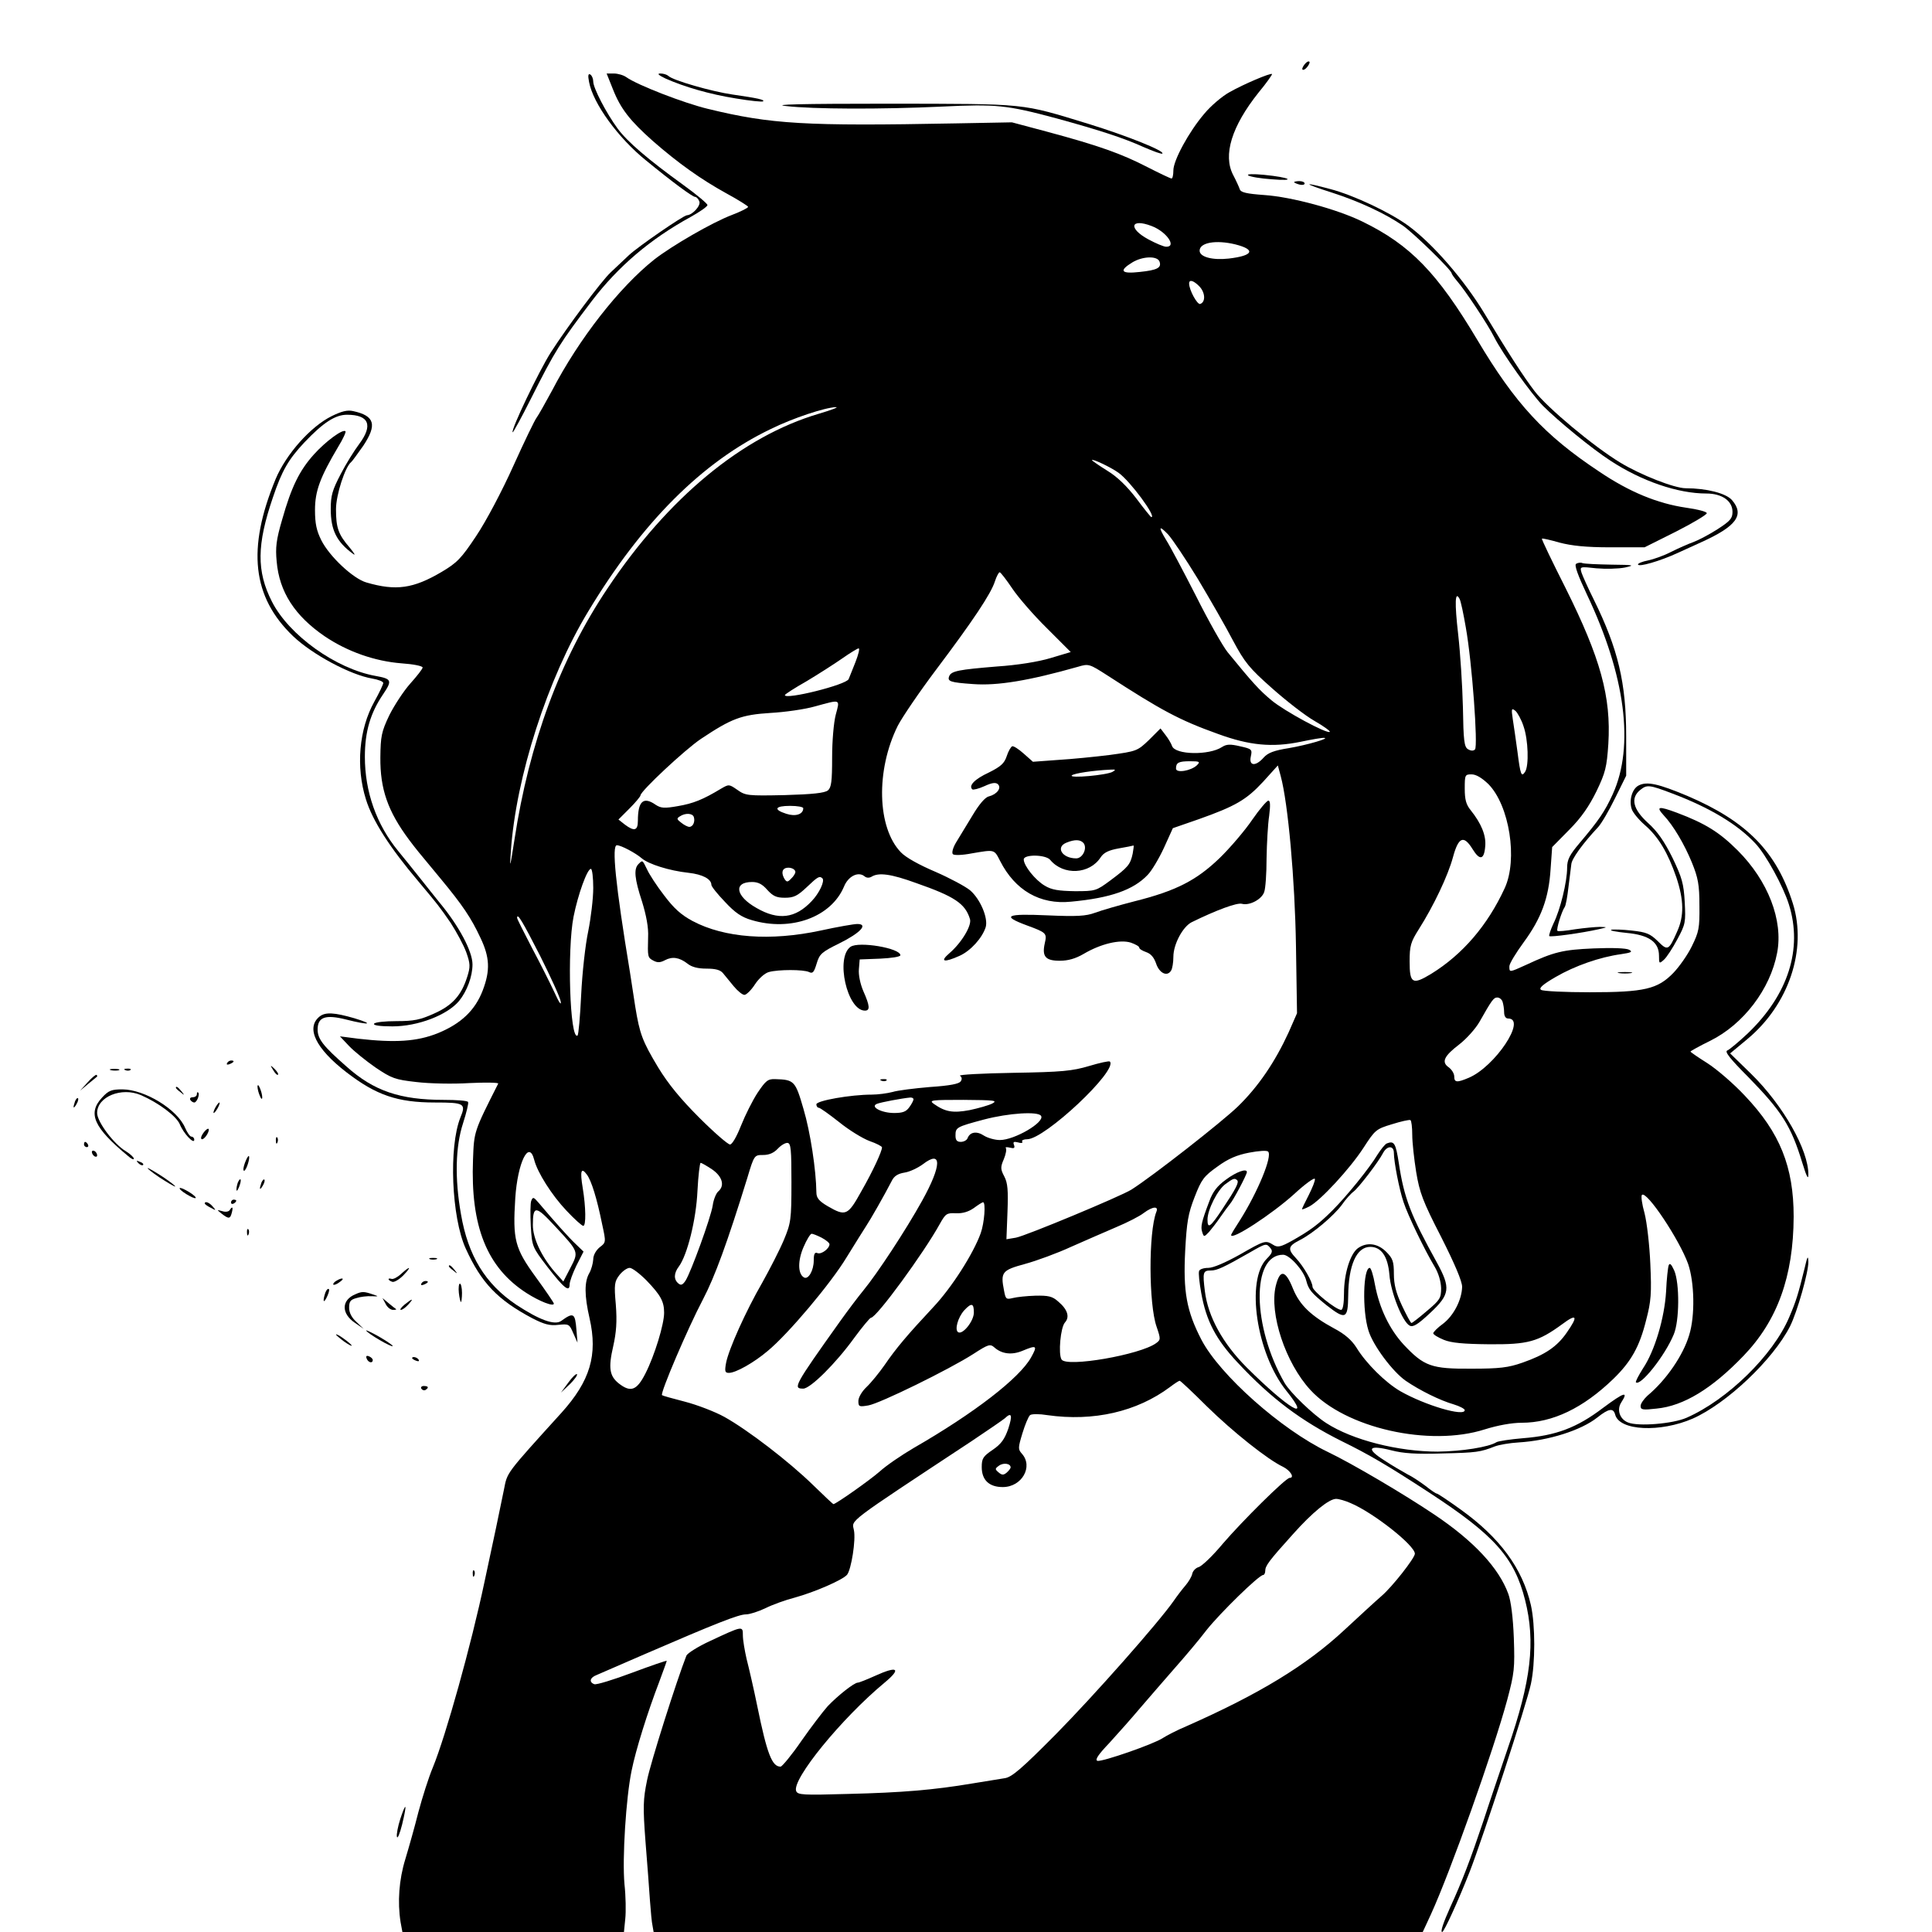 <?xml version="1.0" standalone="no"?>
<!DOCTYPE svg PUBLIC "-//W3C//DTD SVG 20010904//EN"
 "http://www.w3.org/TR/2001/REC-SVG-20010904/DTD/svg10.dtd">
<svg version="1.0" xmlns="http://www.w3.org/2000/svg"
 width="736pt" height="736pt" viewBox="0 0 736 736"
 preserveAspectRatio="xMidYMid meet">

<g transform="translate(0,736) scale(0.1,-0.1)"
fill="#000000" stroke="none">
<path d="M4970 7115 c-7 -9 -11 -18 -8 -20 3 -3 11 1 18 10 7 9 11 18 8 20 -3
3 -11 -1 -18 -10z"/>
<path d="M2244 7048 c15 -82 111 -214 218 -300 100 -82 176 -138 186 -138 5 0
13 -8 16 -17 7 -16 -26 -52 -47 -53 -13 0 -187 -120 -221 -152 -17 -16 -49
-46 -70 -66 -36 -34 -165 -207 -228 -305 -45 -71 -153 -296 -145 -304 2 -1 34
57 70 129 93 185 110 211 232 372 100 131 222 235 375 319 36 20 65 40 65 46
0 5 -40 39 -90 75 -137 99 -215 166 -252 216 -44 60 -93 155 -93 179 0 11 -5
23 -11 27 -8 5 -10 -3 -5 -28z"/>
<path d="M2335 7020 c29 -74 65 -120 153 -198 95 -83 182 -145 278 -198 46
-25 84 -49 84 -52 0 -4 -28 -18 -62 -31 -74 -28 -228 -117 -296 -170 -133
-106 -286 -301 -389 -499 -26 -48 -52 -94 -58 -102 -7 -8 -47 -91 -89 -184
-43 -96 -105 -213 -142 -268 -57 -86 -73 -102 -132 -137 -107 -63 -173 -73
-286 -40 -50 14 -141 99 -172 161 -18 36 -24 63 -24 115 0 72 19 124 89 242
18 29 30 56 27 58 -10 10 -76 -39 -120 -88 -55 -61 -86 -124 -121 -248 -23
-78 -26 -107 -21 -160 10 -116 69 -207 183 -285 86 -58 190 -95 293 -103 44
-3 80 -10 80 -16 0 -5 -21 -32 -47 -61 -25 -28 -61 -83 -80 -121 -30 -63 -33
-80 -34 -160 -1 -121 28 -205 110 -315 28 -37 28 -37 121 -149 82 -99 115
-148 150 -223 36 -75 38 -125 9 -201 -29 -76 -83 -127 -171 -163 -80 -32 -163
-37 -303 -21 l-70 9 35 -37 c19 -20 65 -57 101 -82 61 -41 74 -46 155 -55 49
-6 140 -8 202 -4 62 3 112 2 110 -2 -93 -184 -92 -182 -96 -289 -10 -255 53
-412 204 -509 50 -32 104 -53 104 -40 0 3 -31 49 -69 101 -80 110 -88 142 -78
301 9 135 52 224 72 146 12 -48 67 -135 123 -194 30 -32 59 -58 64 -58 11 0
10 71 -2 144 -11 66 -6 81 16 51 17 -23 38 -90 58 -189 15 -69 15 -69 -10 -88
-14 -12 -24 -30 -24 -46 -1 -15 -7 -38 -15 -52 -19 -33 -19 -85 1 -172 32
-140 2 -239 -107 -360 -214 -236 -206 -226 -219 -292 -12 -60 -44 -213 -74
-351 -51 -242 -148 -589 -197 -708 -16 -38 -40 -114 -55 -170 -14 -56 -37
-137 -50 -180 -24 -78 -30 -163 -18 -239 l7 -38 422 0 422 0 5 50 c3 27 2 87
-3 132 -9 98 6 331 27 432 16 80 61 223 105 338 16 43 29 79 29 81 0 2 -59
-18 -131 -45 -72 -27 -137 -47 -145 -44 -21 8 -17 25 9 35 12 5 94 41 182 79
273 118 359 152 387 152 14 0 48 11 75 24 26 13 76 31 111 40 76 21 182 67
199 87 16 20 34 133 26 170 -8 40 -35 20 447 338 63 42 121 82 128 88 26 25
30 12 13 -40 -14 -40 -27 -58 -59 -80 -37 -25 -42 -33 -42 -66 0 -49 28 -76
80 -76 73 0 117 78 73 127 -15 17 -15 22 2 78 10 33 23 64 29 69 6 5 36 5 66
0 176 -25 341 13 467 107 17 13 34 24 37 24 3 0 49 -43 103 -97 100 -98 232
-203 291 -231 28 -14 45 -42 25 -42 -15 0 -181 -165 -254 -250 -39 -47 -81
-87 -93 -90 -11 -3 -22 -15 -24 -25 -2 -11 -14 -31 -26 -45 -12 -14 -32 -40
-45 -59 -59 -84 -303 -360 -449 -508 -129 -130 -167 -163 -194 -167 -18 -3
-73 -12 -123 -20 -148 -25 -269 -35 -473 -40 -173 -5 -193 -4 -199 11 -17 44
173 277 337 413 65 54 50 65 -36 26 -31 -14 -61 -26 -66 -26 -14 0 -77 -50
-115 -90 -17 -19 -63 -79 -100 -132 -37 -54 -73 -97 -79 -98 -33 -1 -52 49
-89 230 -14 69 -33 150 -41 181 -7 31 -14 71 -14 89 0 37 0 37 -124 -21 -46
-21 -87 -47 -91 -56 -37 -94 -137 -409 -150 -475 -15 -73 -16 -101 -6 -233 7
-82 14 -184 17 -225 3 -41 7 -85 10 -97 l4 -23 1465 0 1465 0 31 67 c75 164
239 625 291 818 27 102 29 119 25 235 -3 79 -11 141 -21 168 -36 99 -132 202
-283 303 -113 76 -311 193 -405 238 -177 85 -411 293 -481 427 -57 110 -70
184 -62 339 6 110 11 141 36 205 26 67 35 79 87 116 41 30 74 44 121 53 37 7
67 9 72 4 17 -17 -39 -153 -107 -261 -19 -29 -34 -54 -34 -57 0 -22 156 80
240 156 41 38 77 64 79 58 2 -6 -9 -33 -23 -61 -14 -27 -26 -52 -26 -54 0 -3
12 2 28 10 42 22 154 143 206 223 44 68 48 72 108 90 35 11 66 18 71 16 4 -2
7 -28 7 -56 0 -29 7 -92 15 -142 13 -78 25 -111 95 -247 52 -103 80 -169 80
-190 -1 -49 -32 -110 -73 -141 -21 -15 -37 -32 -37 -36 0 -5 18 -16 40 -25 29
-12 76 -16 173 -17 148 -1 186 9 279 77 55 41 61 31 17 -32 -37 -54 -83 -85
-169 -115 -54 -19 -87 -23 -195 -23 -152 -1 -180 9 -258 92 -54 59 -92 138
-109 228 -6 35 -15 64 -20 64 -25 0 -29 -162 -5 -238 17 -57 92 -157 142 -192
54 -37 131 -75 183 -90 23 -7 42 -17 42 -22 0 -26 -150 18 -245 72 -57 33
-131 106 -168 167 -18 28 -44 51 -84 72 -89 48 -132 90 -157 151 -29 73 -50
76 -66 11 -25 -105 37 -293 132 -396 133 -145 453 -218 665 -150 48 15 102 25
140 25 118 0 234 56 349 167 68 66 100 123 125 224 19 72 21 102 16 214 -3 71
-13 158 -22 193 -10 35 -14 66 -10 70 18 17 143 -171 176 -263 24 -70 27 -197
4 -271 -23 -77 -87 -171 -159 -231 -14 -13 -26 -30 -26 -39 0 -15 8 -16 61
-10 103 10 211 76 331 201 129 134 190 302 191 530 0 190 -52 320 -186 461
-43 46 -107 101 -143 124 -35 22 -64 42 -64 44 0 2 34 21 75 41 127 63 229
197 255 335 24 124 -35 275 -150 390 -69 69 -123 103 -232 144 -70 26 -81 24
-50 -10 37 -39 79 -111 107 -179 24 -59 29 -85 29 -165 1 -86 -2 -100 -29
-155 -16 -33 -48 -78 -70 -101 -60 -62 -110 -74 -319 -74 -94 0 -177 4 -185 9
-10 6 5 20 55 49 74 43 169 76 249 87 40 6 46 9 31 17 -11 6 -64 8 -135 5
-117 -5 -151 -13 -258 -63 -64 -29 -63 -29 -63 -5 0 10 25 51 55 92 66 90 95
167 102 278 l6 84 65 66 c46 46 76 90 104 147 34 71 39 91 45 180 11 180 -30
327 -163 594 -51 101 -92 186 -90 188 2 2 32 -5 67 -15 46 -12 100 -18 194
-18 l130 0 120 60 c65 33 118 65 117 70 0 6 -36 15 -79 21 -109 16 -216 60
-330 137 -210 139 -321 260 -465 502 -152 255 -255 362 -438 451 -96 47 -270
94 -373 101 -69 5 -90 10 -94 22 -3 9 -14 33 -25 54 -40 76 -6 186 97 315 30
36 52 68 51 70 -6 5 -109 -39 -162 -69 -29 -16 -72 -53 -96 -82 -59 -69 -118
-178 -118 -216 0 -17 -3 -31 -7 -31 -4 0 -46 20 -93 44 -97 50 -183 81 -380
134 l-135 36 -215 -4 c-573 -11 -703 -3 -942 55 -92 22 -270 91 -312 121 -11
8 -33 14 -47 14 l-28 0 24 -60z m2052 -521 c56 -21 97 -79 56 -79 -10 0 -40
13 -68 28 -78 42 -69 82 12 51z m319 -70 c79 -20 69 -43 -25 -54 -62 -7 -111
6 -111 30 0 31 62 42 136 24z m-289 -65 c9 -24 -8 -33 -75 -40 -71 -8 -81 4
-29 36 39 24 95 26 104 4z m153 -96 c22 -24 23 -59 2 -66 -11 -3 -42 53 -42
78 0 17 18 11 40 -12z m-1450 -484 c-292 -86 -575 -320 -806 -666 -180 -269
-298 -588 -354 -956 -17 -109 -19 -116 -14 -47 19 285 140 660 295 916 205
340 434 569 694 694 87 43 209 83 250 84 11 0 -18 -11 -65 -25z m1141 -225
c44 -31 146 -169 125 -169 -2 0 -28 32 -57 71 -36 47 -73 83 -111 106 -32 20
-58 38 -58 40 0 7 72 -27 101 -48z m302 -404 c46 -77 107 -183 134 -235 45
-84 62 -105 149 -182 54 -48 126 -104 161 -124 35 -20 61 -39 59 -42 -10 -9
-173 79 -222 120 -47 39 -73 68 -167 183 -18 22 -73 119 -121 215 -49 96 -100
192 -113 212 -31 51 -29 59 6 23 16 -17 67 -93 114 -170z m-706 -38 c23 -34
82 -102 132 -151 l90 -90 -77 -23 c-46 -14 -127 -27 -204 -32 -145 -12 -174
-17 -182 -37 -8 -20 5 -24 91 -30 93 -7 213 13 400 66 40 12 43 11 110 -32
207 -134 275 -171 423 -224 120 -44 207 -52 314 -30 43 9 83 16 90 15 25 -1
-64 -27 -134 -39 -57 -9 -80 -18 -96 -36 -31 -35 -57 -32 -49 4 6 27 4 29 -41
39 -38 9 -52 8 -69 -3 -49 -32 -178 -30 -190 4 -3 9 -14 28 -25 42 l-19 25
-44 -44 c-44 -42 -47 -43 -149 -57 -56 -7 -146 -16 -198 -19 l-95 -7 -35 31
c-19 17 -39 30 -44 28 -5 -2 -15 -19 -21 -38 -9 -27 -22 -39 -68 -62 -54 -25
-78 -50 -63 -64 3 -3 24 2 46 12 30 14 44 15 52 7 14 -14 -4 -38 -35 -46 -14
-3 -37 -30 -62 -72 -22 -36 -50 -82 -62 -102 -13 -21 -18 -41 -13 -46 5 -5 36
-4 72 3 88 15 85 16 108 -29 57 -112 152 -167 270 -155 151 14 238 45 292 102
15 15 43 62 62 103 l34 75 98 34 c141 50 182 74 246 143 l56 62 11 -41 c28
-104 54 -394 58 -646 l4 -257 -32 -73 c-52 -113 -115 -206 -193 -282 -61 -59
-324 -265 -406 -317 -42 -26 -402 -176 -440 -183 l-36 -6 4 104 c3 82 1 110
-12 135 -15 28 -15 36 -2 66 8 19 11 38 8 42 -4 4 3 5 15 2 16 -4 20 -2 16 10
-5 12 -1 14 15 10 12 -4 20 -2 16 3 -3 5 6 9 19 9 67 0 347 263 315 296 -3 3
-39 -5 -79 -17 -64 -19 -103 -23 -289 -26 -118 -2 -209 -7 -203 -11 7 -5 9
-13 3 -21 -5 -10 -42 -17 -117 -22 -59 -5 -124 -13 -143 -19 -19 -5 -55 -10
-79 -10 -80 0 -211 -23 -211 -37 0 -7 4 -13 9 -13 5 0 40 -25 78 -55 37 -30
89 -62 116 -72 26 -9 47 -20 47 -24 0 -15 -34 -89 -78 -166 -52 -94 -60 -98
-129 -58 -34 20 -43 32 -43 53 -1 84 -23 230 -49 317 -31 107 -35 112 -108
114 -28 1 -36 -6 -67 -52 -19 -29 -47 -85 -63 -125 -17 -43 -34 -72 -42 -72
-8 0 -61 46 -117 102 -71 71 -118 128 -157 192 -60 100 -70 127 -87 231 -6 39
-15 97 -20 130 -56 339 -70 485 -50 485 16 0 72 -30 95 -50 26 -22 104 -47
178 -55 54 -6 87 -24 87 -46 0 -6 23 -35 52 -65 38 -41 63 -58 101 -69 150
-45 303 11 352 127 16 40 54 59 78 40 8 -7 18 -7 27 -2 27 17 74 11 170 -24
146 -51 187 -78 205 -137 8 -24 -32 -91 -79 -131 -37 -32 -20 -36 40 -9 42 19
86 68 99 109 10 34 -20 106 -59 140 -18 15 -78 47 -133 71 -61 26 -112 54
-131 74 -91 94 -96 313 -12 482 17 33 83 130 147 215 140 186 208 288 223 335
6 19 15 35 18 35 4 0 26 -29 49 -63z m1727 -147 c24 -134 47 -453 35 -465 -6
-6 -15 -6 -27 1 -14 9 -17 32 -19 160 -2 82 -10 207 -18 277 -14 122 -12 168
5 136 5 -8 15 -57 24 -109z m-2325 -132 c-12 -29 -23 -59 -26 -65 -9 -22 -243
-80 -243 -61 0 3 37 27 83 53 45 27 106 66 136 87 30 21 58 38 62 38 5 0 -1
-24 -12 -52z m-75 -200 c-8 -30 -14 -101 -14 -164 0 -91 -3 -114 -16 -125 -12
-10 -59 -15 -165 -18 -141 -3 -149 -2 -180 20 -32 22 -32 22 -63 4 -68 -41
-105 -56 -164 -66 -51 -9 -64 -8 -84 5 -47 33 -68 14 -68 -61 0 -38 -14 -41
-50 -14 l-24 19 42 42 c23 23 42 46 42 50 0 16 169 174 230 215 117 78 154 92
265 99 55 3 132 14 170 25 99 27 95 29 79 -31z m2620 -45 c18 -51 21 -150 6
-173 -14 -22 -18 -12 -29 75 -6 44 -14 100 -18 125 -6 40 -5 44 10 32 8 -7 23
-34 31 -59z m-1244 -148 c-23 -22 -80 -31 -80 -13 0 23 10 28 54 28 36 0 39
-2 26 -15z m-321 -25 c-22 -13 -167 -26 -156 -14 8 8 82 19 147 22 20 1 22 0
9 -8z m1431 -47 c80 -81 113 -287 62 -397 -65 -141 -160 -252 -280 -326 -71
-43 -82 -37 -82 47 0 60 4 74 35 123 57 90 111 204 130 274 21 78 41 86 75 31
27 -44 44 -41 48 11 4 41 -15 87 -55 137 -18 22 -23 41 -23 83 0 52 1 54 26
54 17 0 39 -13 64 -37z m-2610 -92 c0 -23 -29 -33 -65 -21 -50 16 -43 30 15
30 28 0 50 -4 50 -9z m-417 -33 c6 -18 -3 -38 -17 -38 -6 0 -20 7 -31 16 -17
13 -18 16 -5 24 21 14 48 12 53 -2z m1485 -100 c15 -20 -4 -58 -28 -58 -54 0
-80 43 -37 60 32 13 53 12 65 -2z m187 -40 c-9 -42 -18 -52 -85 -102 -54 -40
-57 -41 -135 -41 -62 1 -89 5 -115 21 -36 21 -80 76 -80 100 0 20 84 19 101
-2 50 -60 150 -55 192 10 12 18 30 27 69 34 29 5 54 10 56 11 2 0 0 -14 -3
-31z m-1285 -70 c0 -5 -7 -17 -16 -25 -13 -14 -17 -14 -25 -2 -12 20 -11 37 4
42 16 5 37 -3 37 -15z m-770 -61 c0 -40 -9 -114 -19 -164 -11 -51 -23 -159
-27 -243 -4 -83 -10 -153 -14 -155 -29 -18 -40 326 -15 453 17 85 52 182 66
182 5 0 9 -33 9 -73z m873 37 c10 -10 -12 -57 -41 -87 -62 -66 -127 -74 -210
-26 -80 45 -89 99 -17 99 23 0 39 -8 58 -30 22 -24 35 -30 67 -30 34 0 48 7
83 40 43 41 49 44 60 34z m-1075 -296 c39 -78 75 -156 78 -173 3 -18 -7 -3
-24 35 -17 36 -55 112 -86 170 -30 58 -56 109 -56 113 0 22 21 -14 88 -145z
m3666 -174 c3 -9 6 -27 6 -40 0 -15 6 -24 15 -24 73 0 -50 -184 -150 -226 -45
-19 -55 -18 -55 5 0 11 -9 26 -21 35 -29 20 -18 43 41 88 27 21 61 59 76 85
47 83 54 93 68 93 8 0 17 -7 20 -16z m-2244 -372 c0 -4 -7 -18 -16 -30 -12
-17 -25 -22 -58 -22 -48 0 -93 24 -65 35 15 6 95 21 127 24 6 0 12 -2 12 -7z
m300 -16 c-14 -7 -53 -18 -86 -25 -64 -12 -93 -7 -137 24 -19 14 -9 15 113 15
118 -1 132 -2 110 -14z m186 -47 c15 -24 -101 -92 -157 -92 -19 0 -47 8 -61
17 -27 18 -53 14 -62 -10 -3 -8 -15 -14 -26 -14 -15 0 -20 7 -20 24 0 31 3 33
108 61 95 25 207 32 218 14z m-951 -254 c0 -142 -2 -154 -29 -219 -16 -38 -53
-110 -82 -162 -63 -109 -128 -254 -138 -306 -6 -33 -4 -38 11 -38 26 0 95 39
147 83 79 65 242 259 301 357 32 52 66 106 75 120 16 24 67 113 97 171 9 19
24 28 49 32 20 3 51 18 70 32 73 56 72 -4 -3 -139 -62 -112 -172 -279 -224
-342 -19 -23 -59 -76 -89 -118 -176 -247 -180 -256 -140 -256 27 0 124 96 194
193 31 42 60 77 64 77 21 0 202 248 262 357 22 39 26 43 62 41 26 -1 48 6 68
20 16 12 32 22 35 22 11 0 5 -79 -9 -118 -28 -78 -111 -208 -181 -282 -99
-106 -142 -157 -185 -220 -21 -30 -52 -68 -69 -84 -18 -17 -31 -40 -31 -53 0
-22 3 -23 38 -17 43 7 308 137 400 196 57 37 64 39 80 25 28 -25 66 -30 107
-13 55 23 58 20 33 -25 -44 -79 -216 -212 -447 -345 -46 -27 -105 -67 -130
-90 -39 -34 -167 -124 -176 -124 -2 0 -37 33 -78 73 -91 89 -249 210 -337 259
-36 20 -104 46 -150 58 -47 12 -86 23 -88 25 -8 7 98 255 156 365 45 86 92
214 169 463 26 87 27 87 60 87 23 0 41 8 56 24 12 13 29 23 37 22 13 -1 15
-25 15 -151z m-302 50 c39 -27 49 -62 23 -84 -8 -7 -18 -31 -21 -54 -8 -48
-82 -251 -103 -285 -11 -17 -18 -20 -28 -11 -18 15 -17 39 2 64 32 43 66 178
71 288 3 59 9 107 12 107 4 0 23 -11 44 -25z m1692 -162 c-30 -78 -29 -351 1
-437 16 -47 16 -50 -2 -63 -60 -44 -341 -93 -360 -62 -13 21 -4 122 13 141 19
21 10 50 -26 80 -22 20 -38 23 -87 22 -32 -1 -71 -5 -86 -9 -25 -6 -27 -4 -33
28 -14 71 -8 78 80 102 44 12 123 41 175 65 52 23 130 57 172 75 43 18 90 42
105 54 35 26 58 27 48 4z m-1275 -98 c17 -9 30 -20 30 -25 0 -16 -30 -39 -45
-34 -11 5 -15 -2 -15 -28 0 -38 -21 -75 -38 -64 -23 14 -23 64 -1 115 12 28
26 51 31 51 5 0 22 -7 38 -15z m-668 -162 c55 -57 68 -81 68 -124 0 -44 -36
-162 -71 -231 -33 -65 -56 -74 -102 -38 -35 28 -40 59 -21 141 12 54 15 94 10
159 -7 78 -5 88 14 113 12 15 29 27 39 27 9 0 37 -21 63 -47z m1248 -123 c0
-33 -43 -86 -60 -75 -14 9 -1 56 23 83 28 30 37 28 37 -8z m140 -590 c0 -4 -7
-13 -15 -20 -12 -10 -18 -10 -31 1 -14 12 -14 14 1 25 17 13 45 9 45 -6z
m1295 -136 c86 -36 245 -161 245 -193 0 -16 -86 -126 -127 -161 -22 -19 -85
-77 -141 -129 -146 -136 -326 -245 -602 -367 -36 -15 -76 -36 -90 -45 -34 -23
-230 -91 -249 -87 -11 3 2 23 45 68 33 36 87 97 119 135 33 39 92 106 130 150
39 44 94 109 122 146 51 64 199 209 215 209 4 0 8 7 8 16 0 19 14 38 106 140
74 83 137 134 164 134 10 0 35 -7 55 -16z"/>
<path d="M4771 4238 c-27 -40 -83 -106 -124 -146 -89 -86 -167 -126 -327 -166
-58 -15 -124 -34 -148 -43 -35 -13 -69 -15 -183 -10 -156 7 -175 -2 -78 -38
76 -28 78 -30 69 -69 -11 -50 3 -66 57 -66 32 0 60 8 91 26 66 39 139 56 180
43 17 -6 32 -14 32 -19 0 -5 12 -12 26 -17 18 -6 30 -20 38 -43 12 -37 42 -52
57 -28 5 7 9 31 9 53 0 48 36 115 70 132 94 46 172 75 191 70 29 -8 76 17 85
45 5 13 9 70 9 128 1 58 5 131 10 163 5 40 4 57 -3 57 -6 0 -34 -33 -61 -72z"/>
<path d="M2432 4068 c-18 -18 -15 -55 14 -143 16 -52 25 -99 23 -135 -2 -76
-2 -78 21 -90 15 -8 26 -7 43 2 28 15 55 11 86 -13 16 -13 40 -19 72 -19 35 0
53 -5 63 -17 8 -10 27 -33 41 -50 15 -18 33 -33 41 -33 7 0 26 18 40 40 15 23
38 43 53 47 36 10 132 10 153 0 14 -7 19 -1 29 32 11 37 19 44 86 77 81 40
112 74 69 74 -13 0 -76 -11 -140 -25 -191 -41 -366 -28 -487 36 -45 24 -72 49
-109 98 -28 36 -57 81 -65 99 -18 37 -17 36 -33 20z"/>
<path d="M3240 3753 c-58 -41 -13 -243 55 -243 20 0 19 18 -6 74 -12 28 -19
62 -17 84 l3 37 78 3 c42 2 77 7 77 13 0 27 -159 54 -190 32z"/>
<path d="M3358 3243 c7 -3 16 -2 19 1 4 3 -2 6 -13 5 -11 0 -14 -3 -6 -6z"/>
<path d="M2535 7061 c72 -32 168 -60 268 -76 54 -9 101 -14 104 -11 7 6 -20
12 -117 26 -77 11 -228 54 -244 71 -6 5 -19 9 -30 9 -14 0 -8 -6 19 -19z"/>
<path d="M2995 6956 c102 -12 359 -13 595 -2 205 10 245 6 435 -45 164 -45
256 -75 331 -109 37 -16 69 -28 72 -25 10 10 -136 68 -278 112 -265 81 -230
77 -760 78 -345 0 -453 -3 -395 -9z"/>
<path d="M4755 6692 c6 -5 46 -12 90 -15 96 -8 71 7 -30 17 -43 4 -66 3 -60
-2z"/>
<path d="M4930 6666 c0 -2 9 -6 20 -9 11 -3 20 -1 20 4 0 5 -9 9 -20 9 -11 0
-20 -2 -20 -4z"/>
<path d="M5075 6626 c105 -34 203 -80 270 -126 40 -28 185 -169 185 -181 0 -3
10 -17 21 -30 30 -34 117 -165 141 -213 31 -62 141 -216 186 -262 58 -58 186
-163 257 -209 119 -78 257 -125 365 -125 60 0 100 -28 100 -70 0 -25 -9 -35
-57 -66 -31 -20 -73 -42 -92 -49 -20 -7 -58 -24 -86 -38 -27 -14 -67 -28 -87
-32 -21 -4 -38 -11 -38 -15 0 -12 85 13 150 43 30 14 71 32 90 41 135 61 167
104 118 161 -23 26 -97 45 -176 45 -43 0 -173 51 -250 98 -101 61 -278 209
-326 272 -42 55 -99 143 -191 296 -76 126 -196 265 -290 334 -68 50 -209 117
-298 140 -108 29 -105 22 8 -14z"/>
<path d="M1264 5775 c-81 -40 -174 -145 -214 -240 -110 -266 -89 -450 67 -599
74 -70 218 -147 301 -161 23 -4 42 -11 42 -17 0 -5 -15 -37 -34 -71 -58 -104
-71 -248 -32 -372 25 -81 90 -183 201 -314 73 -87 80 -96 122 -157 22 -34 49
-84 59 -111 16 -45 16 -56 4 -94 -22 -70 -56 -109 -126 -140 -53 -24 -77 -29
-143 -29 -44 0 -83 -4 -86 -10 -4 -6 22 -10 70 -10 97 0 209 43 254 97 30 37
51 93 51 139 0 50 -52 147 -125 235 -16 20 -50 62 -75 94 -25 31 -62 78 -83
103 -83 101 -127 226 -127 359 0 96 21 167 70 239 35 52 32 58 -29 69 -151 27
-330 155 -395 283 -59 116 -58 217 4 398 34 101 59 144 119 208 72 76 118 106
163 106 84 0 100 -40 46 -112 -18 -24 -50 -75 -70 -114 -32 -61 -38 -82 -38
-133 0 -80 22 -125 85 -171 11 -8 5 2 -13 24 -43 50 -52 75 -52 146 0 55 35
162 58 180 4 3 24 31 46 62 53 80 44 114 -39 132 -22 5 -44 -1 -81 -19z"/>
<path d="M6004 5212 c-7 -5 7 -44 42 -118 146 -308 181 -576 98 -759 -30 -66
-54 -101 -126 -186 -39 -46 -48 -64 -48 -95 0 -53 -26 -160 -52 -212 -11 -24
-18 -45 -16 -48 5 -5 126 12 188 26 35 8 35 8 5 9 -16 0 -59 -4 -94 -9 -35 -6
-66 -9 -68 -6 -5 5 16 74 28 91 4 6 10 39 14 75 5 36 9 75 11 88 2 21 43 78
102 141 13 14 42 64 65 111 l42 85 0 150 c0 204 -31 333 -123 520 -22 44 -43
91 -47 103 -7 24 -7 24 57 17 34 -3 83 -2 108 3 40 9 35 10 -52 11 -53 1 -102
3 -110 6 -7 3 -18 1 -24 -3z"/>
<path d="M6243 4368 c-25 -12 -38 -56 -27 -90 4 -13 26 -40 50 -61 52 -45 88
-106 120 -199 29 -87 30 -148 3 -207 -32 -73 -36 -74 -74 -36 -29 28 -43 34
-99 40 -35 4 -70 5 -78 3 -7 -3 19 -8 59 -12 85 -8 123 -35 123 -87 0 -31 1
-31 19 -15 10 9 33 44 51 78 31 57 32 65 28 142 -4 70 -10 92 -47 169 -31 62
-57 100 -93 132 -57 52 -68 95 -29 126 25 20 33 20 122 -14 143 -54 249 -118
316 -190 40 -42 107 -165 128 -233 53 -169 -3 -343 -156 -490 -35 -33 -71 -63
-79 -66 -11 -4 12 -33 80 -101 128 -131 163 -186 206 -327 16 -52 23 -66 23
-45 1 93 -96 265 -219 385 l-79 77 65 54 c158 131 229 341 174 517 -62 197
-175 313 -402 410 -110 46 -153 56 -185 40z"/>
<path d="M6168 3653 c12 -2 32 -2 45 0 12 2 2 4 -23 4 -25 0 -35 -2 -22 -4z"/>
<path d="M1218 3488 c-54 -43 -16 -122 102 -213 113 -87 194 -115 337 -115
112 0 119 -4 97 -57 -45 -112 -34 -380 20 -499 60 -132 122 -196 254 -266 45
-23 66 -29 99 -25 40 4 42 3 57 -32 l16 -36 -4 48 c-5 65 -11 69 -58 35 -25
-18 -84 4 -172 62 -117 79 -183 186 -210 345 -24 136 -21 257 8 346 13 41 22
77 19 81 -2 5 -44 8 -92 8 -167 0 -267 34 -371 127 -89 78 -110 105 -110 141
0 48 30 58 109 38 87 -22 110 -19 31 5 -76 22 -110 24 -132 7z"/>
<path d="M865 3310 c-3 -6 1 -7 9 -4 18 7 21 14 7 14 -6 0 -13 -4 -16 -10z"/>
<path d="M1041 3283 c7 -12 15 -20 18 -17 3 2 -3 12 -13 22 -17 16 -18 16 -5
-5z"/>
<path d="M423 3283 c9 -2 23 -2 30 0 6 3 -1 5 -18 5 -16 0 -22 -2 -12 -5z"/>
<path d="M478 3283 c7 -3 16 -2 19 1 4 3 -2 6 -13 5 -11 0 -14 -3 -6 -6z"/>
<path d="M334 3237 l-29 -32 30 25 c17 14 32 26 34 28 2 1 2 4 -1 7 -2 3 -18
-10 -34 -28z"/>
<path d="M981 3220 c0 -8 4 -24 9 -35 5 -13 9 -14 9 -5 0 8 -4 24 -9 35 -5 13
-9 14 -9 5z"/>
<path d="M670 3216 c0 -2 8 -10 18 -17 15 -13 16 -12 3 4 -13 16 -21 21 -21
13z"/>
<path d="M389 3179 c-56 -60 -33 -114 99 -223 12 -11 22 -15 22 -10 0 5 -14
18 -30 28 -45 26 -110 112 -110 146 0 62 93 100 167 68 67 -29 135 -80 148
-111 14 -35 55 -78 55 -59 0 7 -5 12 -11 12 -5 0 -16 15 -24 34 -30 70 -153
145 -238 146 -42 0 -53 -4 -78 -31z"/>
<path d="M750 3192 c0 -7 -7 -12 -16 -12 -8 0 -12 -4 -9 -10 3 -5 10 -10 15
-10 10 0 22 31 15 38 -3 3 -5 0 -5 -6z"/>
<path d="M286 3165 c-9 -26 -7 -32 5 -12 6 10 9 21 6 23 -2 3 -7 -2 -11 -11z"/>
<path d="M820 3140 c-6 -11 -8 -20 -6 -20 3 0 10 9 16 20 6 11 8 20 6 20 -3 0
-10 -9 -16 -20z"/>
<path d="M772 3040 c-7 -11 -8 -20 -2 -20 5 0 14 9 20 20 6 11 7 20 3 20 -5 0
-14 -9 -21 -20z"/>
<path d="M1051 3014 c0 -11 3 -14 6 -6 3 7 2 16 -1 19 -3 4 -6 -2 -5 -13z"/>
<path d="M320 3000 c0 -5 5 -10 11 -10 5 0 7 5 4 10 -3 6 -8 10 -11 10 -2 0
-4 -4 -4 -10z"/>
<path d="M5283 3004 c-7 -3 -22 -22 -35 -42 -31 -52 -118 -159 -171 -212 -54
-54 -85 -77 -154 -116 -45 -25 -56 -27 -73 -16 -29 18 -32 17 -128 -38 -54
-30 -100 -50 -119 -50 -17 0 -33 -5 -35 -12 -3 -7 1 -44 8 -83 19 -107 56
-178 140 -267 127 -136 241 -221 395 -298 104 -51 174 -92 332 -195 250 -163
326 -248 367 -411 40 -159 23 -307 -66 -564 -25 -74 -68 -200 -94 -280 -48
-143 -80 -227 -125 -325 -26 -58 -39 -95 -31 -95 7 0 61 118 105 230 51 132
218 642 233 715 17 78 17 224 0 300 -32 140 -118 257 -267 364 -47 34 -88 61
-91 61 -4 0 -23 13 -43 29 -20 15 -51 36 -70 45 -18 10 -58 33 -88 53 -71 45
-60 60 27 38 46 -12 95 -15 193 -12 132 3 146 5 202 27 16 6 56 13 90 15 115
7 238 46 300 95 44 35 61 37 68 11 16 -62 172 -69 296 -15 130 58 305 224 370
351 28 56 71 208 70 247 -1 25 -4 20 -14 -24 -25 -101 -32 -125 -59 -188 -61
-144 -234 -314 -391 -383 -52 -23 -184 -34 -223 -18 -31 12 -44 48 -26 76 29
45 12 40 -70 -21 -99 -75 -178 -105 -305 -115 -48 -4 -93 -11 -100 -15 -30
-19 -133 -35 -224 -36 -150 0 -325 44 -425 109 -51 33 -136 115 -158 152 -124
215 -128 489 -6 489 25 0 79 -61 88 -98 9 -35 19 -47 77 -94 73 -57 82 -53 83
35 1 118 32 187 84 187 42 0 67 -36 73 -106 5 -68 50 -180 77 -194 13 -7 31 4
78 48 76 71 79 95 26 192 -99 179 -125 245 -145 378 -12 78 -18 87 -46 76z
m27 -36 c0 -33 20 -138 37 -188 16 -49 79 -180 118 -245 15 -25 24 -56 25 -82
0 -38 -4 -45 -54 -87 -29 -25 -56 -46 -59 -46 -3 0 -19 30 -36 66 -23 49 -31
81 -31 121 0 47 -4 59 -29 84 -33 33 -74 38 -108 14 -29 -21 -53 -97 -53 -172
0 -38 -4 -63 -11 -63 -19 0 -109 72 -109 88 0 19 -34 78 -63 109 -33 35 -30
46 15 69 51 26 128 92 159 133 15 22 36 45 46 52 20 16 94 112 112 147 15 28
41 29 41 0z m-470 -363 c9 -11 7 -19 -14 -40 -81 -81 -40 -362 75 -504 99
-123 7 -68 -151 89 -92 92 -148 194 -160 291 -9 73 -7 79 23 79 23 0 49 12
147 68 64 37 64 36 80 17z"/>
<path d="M350 2971 c0 -5 5 -13 10 -16 6 -3 10 -2 10 4 0 5 -4 13 -10 16 -5 3
-10 2 -10 -4z"/>
<path d="M933 2930 c-6 -17 -8 -30 -3 -30 8 0 24 50 18 56 -2 2 -9 -10 -15
-26z"/>
<path d="M527 2929 c7 -7 15 -10 18 -7 3 3 -2 9 -12 12 -14 6 -15 5 -6 -5z"/>
<path d="M607 2875 c29 -19 56 -35 60 -35 4 0 -16 16 -44 35 -29 19 -56 35
-60 35 -4 0 16 -16 44 -35z"/>
<path d="M4670 2866 c-33 -24 -50 -46 -63 -82 -30 -79 -34 -98 -27 -118 6 -19
7 -19 26 1 10 12 30 37 44 58 14 20 30 42 36 49 12 13 64 111 64 121 0 15 -40
1 -80 -29z m43 -2 c8 -8 -5 -33 -57 -111 -45 -68 -56 -76 -56 -39 0 37 38 113
68 135 30 22 35 24 45 15z"/>
<path d="M906 2855 c-3 -9 -6 -22 -5 -28 0 -7 5 -1 10 12 5 13 8 26 5 28 -2 2
-6 -3 -10 -12z"/>
<path d="M996 2855 c-9 -26 -7 -32 5 -12 6 10 9 21 6 23 -2 3 -7 -2 -11 -11z"/>
<path d="M685 2831 c3 -6 20 -18 37 -27 16 -9 27 -11 23 -5 -3 6 -20 18 -37
27 -16 9 -27 11 -23 5z"/>
<path d="M2024 2786 c-4 -9 -4 -53 -2 -96 5 -79 5 -80 64 -157 62 -80 84 -98
84 -66 0 11 12 43 26 72 l27 53 -29 28 c-26 24 -82 87 -143 159 -18 21 -21 22
-27 7z m90 -97 c92 -99 91 -97 59 -159 l-27 -52 -34 38 c-50 59 -82 127 -82
177 0 76 11 75 84 -4z"/>
<path d="M880 2779 c0 -5 5 -7 10 -4 6 3 10 8 10 11 0 2 -4 4 -10 4 -5 0 -10
-5 -10 -11z"/>
<path d="M780 2775 c0 -2 10 -10 23 -16 20 -11 21 -11 8 4 -13 16 -31 23 -31
12z"/>
<path d="M875 2750 c-4 -6 -16 -8 -28 -4 -22 6 -22 6 -2 -10 26 -20 32 -20 38
4 6 22 2 26 -8 10z"/>
<path d="M941 2664 c0 -11 3 -14 6 -6 3 7 2 16 -1 19 -3 4 -6 -2 -5 -13z"/>
<path d="M1638 2563 c6 -2 18 -2 25 0 6 3 1 5 -13 5 -14 0 -19 -2 -12 -5z"/>
<path d="M6357 2540 c-3 -8 -8 -53 -10 -100 -6 -101 -43 -226 -88 -293 -17
-27 -29 -50 -27 -53 17 -16 110 100 144 182 22 51 23 195 2 244 -11 24 -17 30
-21 20z"/>
<path d="M1710 2536 c0 -2 8 -10 18 -17 15 -13 16 -12 3 4 -13 16 -21 21 -21
13z"/>
<path d="M1528 2507 c-14 -13 -30 -21 -36 -19 -17 5 -15 -5 2 -11 7 -3 26 8
42 24 33 34 28 39 -8 6z"/>
<path d="M1280 2480 c-8 -5 -12 -11 -10 -14 3 -2 14 2 24 10 22 15 10 19 -14
4z"/>
<path d="M1605 2470 c-3 -6 1 -7 9 -4 18 7 21 14 7 14 -6 0 -13 -4 -16 -10z"/>
<path d="M1748 2435 c2 -19 6 -35 8 -35 2 0 4 16 4 35 0 19 -4 35 -8 35 -4 0
-6 -16 -4 -35z"/>
<path d="M1237 2428 c-9 -31 -2 -33 11 -3 6 14 8 25 3 25 -5 0 -11 -10 -14
-22z"/>
<path d="M1355 2430 c-55 -22 -56 -74 -2 -110 l32 -22 -27 26 c-18 16 -28 35
-28 54 0 24 5 31 28 37 15 5 41 8 57 7 29 -1 29 -1 5 7 -32 11 -41 12 -65 1z"/>
<path d="M1469 2393 c6 -13 19 -23 28 -23 9 0 14 1 12 3 -2 1 -15 11 -28 22
l-24 20 12 -22z"/>
<path d="M1541 2390 c-13 -11 -19 -20 -14 -20 6 0 18 9 28 20 23 25 17 25 -14
0z"/>
<path d="M1395 2291 c7 -12 96 -64 101 -59 2 2 -21 18 -52 36 -30 17 -52 27
-49 23z"/>
<path d="M1280 2276 c0 -2 14 -14 30 -26 17 -12 30 -19 30 -16 0 2 -13 14 -30
26 -16 12 -30 19 -30 16z"/>
<path d="M1397 2184 c6 -15 23 -19 23 -5 0 5 -7 11 -14 14 -10 4 -13 1 -9 -9z"/>
<path d="M1570 2186 c0 -2 7 -7 16 -10 8 -3 12 -2 9 4 -6 10 -25 14 -25 6z"/>
<path d="M2165 2093 l-28 -38 34 32 c18 18 30 35 27 38 -3 3 -18 -11 -33 -32z"/>
<path d="M1605 2070 c4 -6 11 -8 16 -5 14 9 11 15 -7 15 -8 0 -12 -5 -9 -10z"/>
<path d="M1801 1364 c0 -11 3 -14 6 -6 3 7 2 16 -1 19 -3 4 -6 -2 -5 -13z"/>
<path d="M1525 431 c-9 -28 -15 -59 -13 -68 2 -10 11 11 20 47 19 79 16 90 -7
21z"/>
</g>
</svg>
